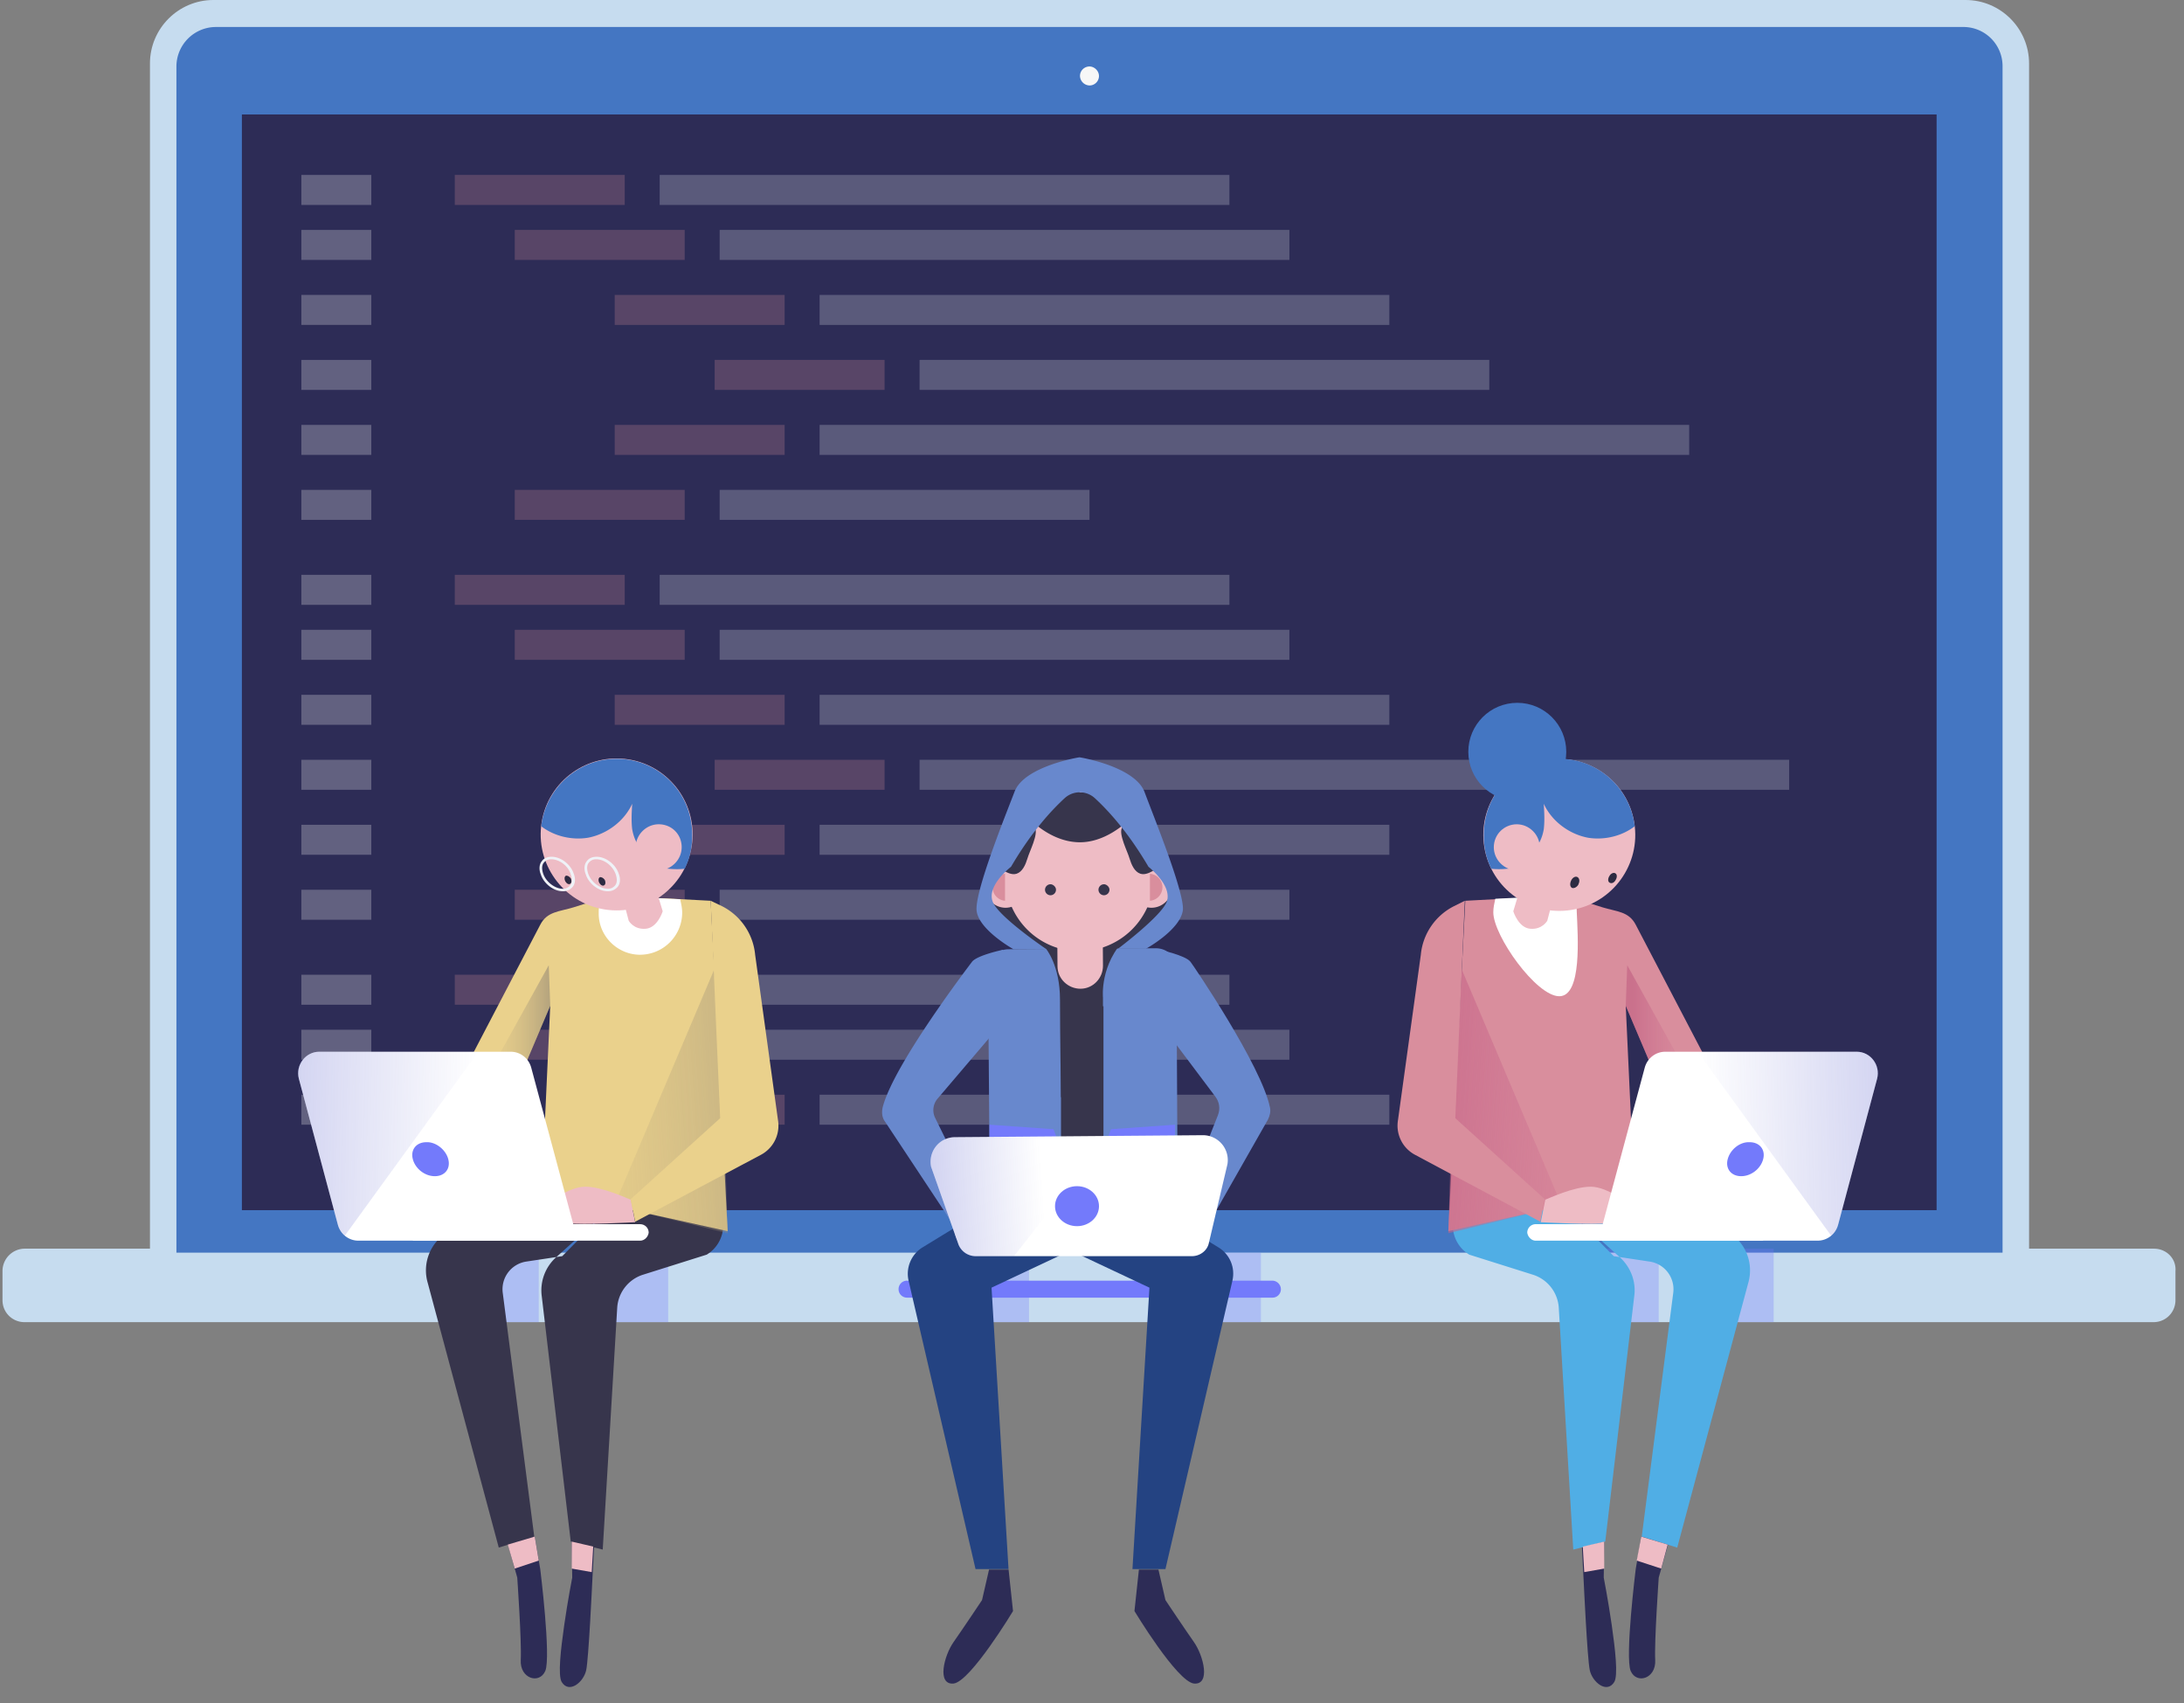 <svg xmlns="http://www.w3.org/2000/svg" width="118" height="92" viewBox="0 0 118 92">
    <rect x="0" y="0" width="118" height="92" fill="#808080" stroke="none"/>
    <defs>
        <linearGradient id="a" x1=".11%" x2="100.013%" y1="49.961%" y2="49.961%">
            <stop offset="0%" stop-color="#EAD18C" stop-opacity="0"/>
            <stop offset="100%" stop-color="#524F63" stop-opacity=".7"/>
        </linearGradient>
        <linearGradient id="b" x1="-103.419%" x2="273.447%" y1="82.544%" y2="21.132%">
            <stop offset="0%" stop-color="#EAD18C" stop-opacity="0"/>
            <stop offset="100%" stop-color="#524F63" stop-opacity=".7"/>
        </linearGradient>
        <linearGradient id="c" x1="99.648%" x2="-110.685%" y1="50.834%" y2="45.963%">
            <stop offset="0%" stop-color="#484EC2" stop-opacity="0"/>
            <stop offset="100%" stop-color="#444BCC" stop-opacity=".5"/>
        </linearGradient>
        <linearGradient id="d" x1="99.721%" x2="-.182%" y1="49.961%" y2="49.961%">
            <stop offset="0%" stop-color="#D37897" stop-opacity="0"/>
            <stop offset="89.88%" stop-color="#BC547C"/>
        </linearGradient>
        <linearGradient id="e" x1="203.303%" x2="-135.424%" y1="82.544%" y2="27.347%">
            <stop offset="0%" stop-color="#D37897" stop-opacity="0"/>
            <stop offset="100%" stop-color="#BC547C"/>
        </linearGradient>
        <linearGradient id="f" x1=".279%" x2="210.612%" y1="50.834%" y2="45.963%">
            <stop offset="0%" stop-color="#484EC2" stop-opacity="0"/>
            <stop offset="100%" stop-color="#444BCC" stop-opacity=".5"/>
        </linearGradient>
        <linearGradient id="g" x1="64.142%" x2="-62.19%" y1="49.425%" y2="53.839%">
            <stop offset="0%" stop-color="#484EC2" stop-opacity="0"/>
            <stop offset="100%" stop-color="#444BCC" stop-opacity=".5"/>
        </linearGradient>
    </defs>
    <g fill="none" fill-rule="evenodd">
        <path fill="#C6DCEF" d="M106.199 0h-94.67C9.64 0 8.102 1.54 8.102 3.43v65.182h101.527V3.429c0-1.89-1.54-3.429-3.43-3.429z"/>
        <path fill="#C6DCEF" d="M116.378 67.45H1.35a1.21 1.21 0 0 0-1.215 1.216v1.566c0 .675.54 1.188 1.188 1.188h115.028c.675 0 1.188-.54 1.188-1.188v-1.566c.054-.675-.486-1.215-1.16-1.215z"/>
        <path fill="#4476C2" d="M106.064 1.458h-94.4a2.138 2.138 0 0 0-2.132 2.133v64.076h98.665V3.564a2.115 2.115 0 0 0-2.133-2.106z"/>
        <path fill="#2D2C56" d="M13.069 6.183h91.564v59.188H13.069z"/>
        <path fill="#F7F7F7" d="M59.377 4.104a.513.513 0 0 1-.513.513.531.531 0 0 1-.513-.513c0-.297.243-.513.513-.513s.513.243.513.513z"/>
        <path fill="#737AFB" d="M68.747 69.179H49.008a.455.455 0 0 0-.459.459c0 .27.216.459.46.459h19.738c.27 0 .459-.216.459-.459a.473.473 0 0 0-.46-.46z"/>
        <g opacity=".25">
            <path fill="#D98E9D" d="M24.572 9.45h9.181v1.62h-9.18z"/>
            <path fill="#FFF" d="M16.282 9.45h3.78v1.62h-3.78zM16.282 12.42h3.78v1.62h-3.78zM16.282 15.93h3.78v1.62h-3.78zM16.282 19.442h3.78v1.62h-3.78zM16.282 22.952h3.78v1.62h-3.78zM16.282 26.462h3.78v1.62h-3.78z"/>
            <path fill="#E0E4ED" d="M35.642 9.45h30.782v1.62H35.642z"/>
            <path fill="#D98E9D" d="M27.812 12.42h9.181v1.62h-9.181z"/>
            <path fill="#E0E4ED" d="M38.883 12.42h30.782v1.62H38.883z"/>
            <path fill="#D98E9D" d="M33.212 15.931h9.181v1.62h-9.18z"/>
            <path fill="#E0E4ED" d="M44.283 15.931h30.782v1.62H44.283z"/>
            <path fill="#D98E9D" d="M38.613 19.441h9.18v1.62h-9.18z"/>
            <path fill="#E0E4ED" d="M49.684 19.441h30.782v1.62H49.684z"/>
            <g>
                <path fill="#D98E9D" d="M33.212 22.952h9.181v1.62h-9.18z"/>
                <path fill="#E0E4ED" d="M44.283 22.952h46.983v1.62H44.283z"/>
            </g>
            <g>
                <path fill="#D98E9D" d="M27.812 26.462h9.181v1.62h-9.181z"/>
                <path fill="#E0E4ED" d="M38.883 26.462h19.981v1.62H38.883z"/>
            </g>
        </g>
        <g opacity=".25">
            <path fill="#D98E9D" d="M24.572 31.052h9.181v1.62h-9.18z"/>
            <path fill="#FFF" d="M16.282 31.052h3.78v1.62h-3.78zM16.282 34.022h3.78v1.62h-3.78zM16.282 37.532h3.78v1.62h-3.78zM16.282 41.043h3.78v1.62h-3.78zM16.282 44.553h3.78v1.62h-3.78zM16.282 48.063h3.78v1.62h-3.78z"/>
            <path fill="#E0E4ED" d="M35.642 31.052h30.782v1.62H35.642z"/>
            <path fill="#D98E9D" d="M27.812 34.022h9.181v1.62h-9.181z"/>
            <path fill="#E0E4ED" d="M38.883 34.022h30.782v1.62H38.883z"/>
            <path fill="#D98E9D" d="M33.212 37.533h9.181v1.62h-9.18z"/>
            <path fill="#E0E4ED" d="M44.283 37.533h30.782v1.62H44.283z"/>
            <path fill="#D98E9D" d="M24.572 52.654h9.181v1.62h-9.18z"/>
            <path fill="#FFF" d="M16.282 52.654h3.78v1.62h-3.78zM16.282 55.624h3.78v1.62h-3.78zM16.282 59.134h3.78v1.62h-3.78z"/>
            <path fill="#E0E4ED" d="M35.642 52.654h30.782v1.62H35.642z"/>
            <path fill="#D98E9D" d="M27.812 55.624h9.181v1.62h-9.181z"/>
            <path fill="#E0E4ED" d="M38.883 55.624h30.782v1.62H38.883z"/>
            <path fill="#D98E9D" d="M33.212 59.134h9.181v1.62h-9.18z"/>
            <path fill="#E0E4ED" d="M44.283 59.134h30.782v1.62H44.283z"/>
            <g>
                <path fill="#D98E9D" d="M38.613 41.043h9.18v1.62h-9.18z"/>
                <path fill="#E0E4ED" d="M49.684 41.043h46.983v1.62H49.684z"/>
            </g>
            <g>
                <path fill="#D98E9D" d="M33.212 44.553h9.181v1.62h-9.18z"/>
                <path fill="#E0E4ED" d="M44.283 44.553h30.782v1.62H44.283z"/>
            </g>
            <g>
                <path fill="#D98E9D" d="M27.812 48.063h9.181v1.62h-9.181z"/>
                <path fill="#E0E4ED" d="M38.883 48.063h30.782v1.62H38.883z"/>
            </g>
        </g>
        <path fill="#737AFB" d="M25.517 67.451h3.591v3.969h-3.591zM32.51 67.451h3.591v3.969H32.51zM86.028 67.451h3.591v3.969h-3.591zM92.239 67.451h3.591v3.969h-3.591z" opacity=".3"/>
        <g>
            <path fill="#2D2C56" d="M30.89 83.274l.027 1.944s-.243 1.242-.432 2.565-.35 2.727-.135 3.078c.405.649 1.188 0 1.323-.648s.324-4.725.324-4.725l.135-2.62-1.242.406zM28.892 83.004l.297 1.755s.594 4.78.27 5.508c-.324.73-1.377.405-1.323-.594.054-.972-.189-4.455-.189-4.455l-.594-2.106 1.54-.108z"/>
            <g transform="translate(22.952 40.233)">
                <path fill="#37354C" d="M6.75 21.44l.135 2.16-5.562 2.673A2.408 2.408 0 0 0 .162 29.08l3.834 14.284 1.917-.594-1.7-13.15a1.511 1.511 0 0 1 1.241-1.701l1.972-.297 2.106-2.133-2.43 2.187a2.405 2.405 0 0 0-.784 2.106l1.567 13.258 1.728.432.783-13.069a2.001 2.001 0 0 1 1.404-1.782l3.43-1.08c.54-.324.89-.918.89-1.566l-.135-4.59-9.235.054z"/>
                <path fill="#EAD18C" d="M16.363 26.273l-.918-17.848s-3.807-.216-4.914-.216c-.621 0-1.674.297-2.484.567-.783.243-1.432.216-1.81.945L0 21.656l3.834.35 1.27-1.458-.649-.972 2.322-5.481-.459 9.964 10.045 2.214z"/>
                <path fill="url(#a)" d="M6.696 11.908l-4.13 7.452 1.295 1.512s.513.108 1.026-.054l.216-.27-.648-.972 2.322-5.481-.08-2.187z" opacity=".5"/>
                <path fill="#FFF" d="M11.638 11.34a2.282 2.282 0 0 0 2.268-2.267c0-.243-.054-.486-.108-.73-1.161-.053-2.646-.134-3.267-.134-.27 0-.648.054-1.026.162a2.013 2.013 0 0 0-.108.702c-.027 1.242.999 2.268 2.24 2.268z"/>
                <path fill="url(#b)" d="M15.904 11.503l.46 14.878-6.13-1.485z"/>
                <path fill="#EEBCC5" d="M10.153 6.372c.108.216.864 3.133.864 3.133s.27.486.918.432c.648-.054.918-.945.918-.945l-1.107-3.673-1.593 1.053z"/>
                <path fill="#EEBCC5" d="M14.095 4.563c0 2.025-2.133 4.24-4.158 4.24-2.025 0-3.133-2.242-3.133-4.24A3.647 3.647 0 0 1 10.45.918a3.647 3.647 0 0 1 3.645 3.645z"/>
                <circle cx="10.365" cy="4.841" r="4.104" fill="#EEBCC5" transform="rotate(-80.741 10.365 4.841)"/>
                <path fill="#EFF2F7" fill-rule="nonzero" d="M7.453 7.912c-.487 0-1.027-.405-1.189-.919-.108-.27-.08-.54.054-.702.108-.162.297-.243.54-.243.487 0 1.027.405 1.189.918.108.27.08.54-.054.703a.68.68 0 0 1-.54.243zM6.83 6.183a.488.488 0 0 0-.405.19c-.108.134-.108.35-.027.593.162.46.649.81 1.054.81a.488.488 0 0 0 .405-.188c.108-.135.108-.351.027-.595-.135-.459-.621-.81-1.054-.81zM9.883 7.912c-.486 0-1.026-.405-1.188-.919-.108-.27-.081-.54.054-.702.108-.162.297-.243.54-.243.486 0 1.026.405 1.188.918.108.27.08.54-.054.703a.68.68 0 0 1-.54.243zm-.621-1.729a.488.488 0 0 0-.405.19c-.108.134-.108.35-.027.593.162.46.648.81 1.053.81a.488.488 0 0 0 .405-.188c.108-.135.108-.351.027-.595-.162-.459-.621-.81-1.053-.81z"/>
                <path fill="#2D2B42" d="M7.885 7.21c.054.108.054.243-.027.297-.081.054-.19 0-.27-.135-.054-.108-.054-.243.027-.297.08-.027.189.027.27.135zM9.72 7.29c.055.109.055.244-.026.298-.081.054-.19 0-.27-.135-.054-.108-.054-.243.027-.297.08-.027.189.027.27.135z"/>
            </g>
            <path fill="#EEBCC5" d="M34.076 64.805c-.162-.054-1.512-.702-2.457-.702-.945 0-2.133.999-2.133.999s-.162.54.486.432c.648-.108-.08.405-.08.405s.026.027.782.135c.756.108 3.645-.054 3.645-.054l-.243-1.215z"/>
            <path fill="#EAD18C" d="M38.397 48.657l.513 11.746-4.834 4.375.243 1.215 6.805-3.619a1.782 1.782 0 0 0 .918-1.809L40.8 51.574a3.284 3.284 0 0 0-1.782-2.62l-.621-.297z"/>
            <path fill="#FFF" d="M34.59 67.019H22.303v-.891h12.285c.243 0 .46.189.46.459-.028.216-.217.432-.46.432z"/>
            <path fill="#FFF" d="M31.214 67.019H19.36c-.513 0-.972-.351-1.107-.864l-2.106-7.885c-.189-.729.351-1.458 1.107-1.458h10.342c.513 0 .972.351 1.107.864l2.511 9.343z"/>
            <path fill="url(#c)" d="M1.323.108C.567.108 0 .838.216 1.566l2.106 7.885c.054.243.216.459.378.594L9.91.108H1.323z" transform="translate(15.931 56.704)"/>
            <path fill="#737AFB" d="M24.22 62.617c.136.514-.188.919-.728.919s-1.053-.405-1.188-.919c-.135-.513.189-.918.729-.918.513-.027 1.053.405 1.188.918z"/>
            <path fill="#4476C2" d="M33.32 40.989c-2.106 0-3.834 1.593-4.077 3.645.702.54 1.647.756 2.511.621 1.026-.189 1.971-.89 2.403-1.836-.027.46-.054.918 0 1.377.081.46.27.891.621 1.188.027-.324.054-.648.216-.918.163-.27.514-.459.81-.35.217.08.352.296.379.54.027.215-.027.458-.108.674a3.25 3.25 0 0 1-.567.918c.486.081.999.135 1.485.081.27-.54.405-1.134.405-1.782.027-2.322-1.81-4.158-4.078-4.158z"/>
            <path fill="#EEBCC5" d="M36.83 45.768c0 .675-.566 1.242-1.241 1.242a1.256 1.256 0 0 1-1.243-1.242c0-.675.567-1.242 1.243-1.242.702 0 1.242.54 1.242 1.242zM28.892 83.004l.216 1.296-1.296.432-.378-1.296zM30.89 84.732l1.08.19.081-1.378-1.16-.27z"/>
        </g>
        <g>
            <path fill="#2D2C56" d="M86.676 83.274l-.027 1.944s.243 1.242.432 2.565c.19 1.323.351 2.727.135 3.078-.405.649-1.188 0-1.323-.648s-.324-4.725-.324-4.725l-.135-2.62 1.242.406zM88.674 83.004l-.297 1.755s-.594 4.78-.27 5.508c.324.73 1.377.405 1.323-.594-.054-.972.19-4.455.19-4.455l.593-2.106-1.539-.108z"/>
            <g transform="translate(78.036 40.233)">
                <path fill="#50AEE5" d="M9.829 21.44l-.135 2.16 5.562 2.673c1 .54 1.485 1.701 1.161 2.808l-3.834 14.284-1.917-.594 1.7-13.15a1.511 1.511 0 0 0-1.241-1.701l-1.971-.297-2.106-2.133 2.43 2.187c.594.54.89 1.323.783 2.106L8.695 43.041l-1.729.432-.783-13.069a2.001 2.001 0 0 0-1.404-1.782l-3.429-1.08a1.837 1.837 0 0 1-.891-1.566l.135-4.59 9.235.054z"/>
                <path fill="#D98E9D" d="M.216 26.273l.918-17.848s3.807-.216 4.914-.216c.621 0 1.675.297 2.485.567.783.243 1.43.216 1.809.945l6.237 11.935-3.834.35-1.27-1.458.649-.972-2.322-5.481.459 9.937-10.045 2.24z"/>
                <path fill="url(#d)" d="M9.883 11.908l4.131 7.452-1.296 1.512s-.513.108-1.026-.054l-.216-.27.648-.972-2.322-5.481.08-2.187z" opacity=".5"/>
                <path fill="#FFF" d="M6.21 13.582c-1.242 0-3.564-3.267-3.564-4.536 0-.243.054-.486.108-.73 1.161-.053 2.646-.134 3.267-.134.27 0 .648.054 1.027.162.08.216.108.459.108.702.054 1.269.297 4.536-.946 4.536z"/>
                <path fill="url(#e)" d="M.675 11.503L.216 26.38l6.13-1.485z"/>
                <path fill="#EEBCC5" d="M6.426 6.372c-.108.216-.864 3.133-.864 3.133s-.27.486-.918.432c-.648-.054-.918-.945-.918-.945l1.107-3.673 1.593 1.053z"/>
                <path fill="#EEBCC5" d="M2.484 4.563c0 2.025 2.133 4.24 4.158 4.24 2.026 0 3.133-2.242 3.133-4.24A3.647 3.647 0 0 0 6.129.918a3.647 3.647 0 0 0-3.645 3.645z"/>
                <circle cx="6.212" cy="4.868" r="4.104" fill="#EEBCC5" transform="rotate(-9.259 6.212 4.868)"/>
                <path fill="#2D2B42" d="M8.91 7.102c-.08.135-.08.297.028.35.108.055.243 0 .324-.161.08-.135.08-.298-.027-.352-.081-.054-.243 0-.324.163zM6.858 7.318c-.08.162-.08.324.027.405.108.054.27-.027.352-.162.08-.162.08-.324-.027-.405-.108-.081-.27 0-.352.162z"/>
            </g>
            <path fill="#EEBCC5" d="M83.49 64.805c.162-.054 1.512-.702 2.457-.702.945 0 2.133.999 2.133.999s.162.54-.486.432c-.648-.108.081.405.081.405s-.027.027-.783.135c-.756.108-3.645-.054-3.645-.054l.243-1.215z"/>
            <path fill="#D98E9D" d="M79.143 48.657l-.513 11.746 4.833 4.375-.243 1.215-6.778-3.619a1.782 1.782 0 0 1-.918-1.809l1.242-8.991a3.284 3.284 0 0 1 1.783-2.62l.594-.297z"/>
            <path fill="#FFF" d="M82.977 67.019h12.286v-.891H82.977a.455.455 0 0 0-.46.459c.028.216.217.432.46.432z"/>
            <path fill="#FFF" d="M86.352 67.019h11.854c.513 0 .972-.351 1.107-.864l2.106-7.885c.19-.729-.35-1.458-1.107-1.458H89.97c-.513 0-.972.351-1.107.864l-2.51 9.343z"/>
            <path fill="url(#f)" d="M17.956.108c.756 0 1.323.73 1.107 1.458l-2.106 7.885a1.135 1.135 0 0 1-.378.594L9.37.108h8.587z" transform="translate(82.356 56.704)"/>
            <path fill="#737AFB" d="M93.346 62.617c-.135.514.189.919.729.919s1.053-.405 1.188-.919c.135-.513-.19-.918-.73-.918-.54-.027-1.052.405-1.187.918z"/>
            <path fill="#4476C2" d="M84.246 40.989c2.106 0 3.834 1.593 4.077 3.645-.702.54-1.647.756-2.51.621-1.027-.189-1.972-.89-2.404-1.836.027.46.054.918 0 1.377-.081.46-.27.891-.621 1.188-.027-.324-.054-.648-.216-.918s-.513-.459-.81-.35c-.216.08-.351.296-.378.54-.027.215.027.458.108.674.135.324.324.648.567.918-.486.081-1 .135-1.485.081a3.929 3.929 0 0 1-.405-1.782c-.027-2.322 1.809-4.158 4.077-4.158z"/>
            <path fill="#EEBCC5" d="M80.709 45.768c0 .675.567 1.242 1.242 1.242s1.242-.567 1.242-1.242-.567-1.242-1.242-1.242-1.242.54-1.242 1.242zM88.674 83.004l-.243 1.296 1.323.432.351-1.296zM86.676 84.732l-1.08.19-.08-1.378 1.16-.27z"/>
        </g>
        <circle cx="81.978" cy="40.611" r="2.646" fill="#4476C2"/>
        <path fill="#737AFB" d="M52.006 67.451h3.591v3.969h-3.591zM64.535 67.667h3.591v3.753h-3.591z" opacity=".3"/>
        <g>
            <path fill="#37354C" d="M57.19 41.583l-1.458 1.782-.73 1.512-.674 1.917s-1.188 1.107-1.107 1.107c.08 0-.081 1.35.054 1.54.135.189 1.458 1.782 1.458 1.782s1.296.837 1.809.945c.513.108 3.105 1.242 3.105 1.242l1.593-1.512-.594-.783s1.647-1 1.863-1.134c.19-.135 1-.918 1-.918s-.027-.703-.162-1.135c-.108-.459-.919-2.646-.919-2.646S61.375 43.77 61.24 43.5s-.729-1.134-.729-1.134l-3.32-.783z"/>
            <path fill="#6888CD" d="M63.617 62.644l-10.153.081-.081-10.341c0-.621.486-1.107 1.107-1.107l7.965-.054c.622 0 1.108.486 1.108 1.107l.054 10.314z"/>
            <path fill="#37354C" d="M56.515 51.25s.756.89.756 2.754c0 1.863.054 5.265.054 5.265h2.268v-5.373s-.189-1.836 1.27-3.24l-2.485.054-1.863.54z"/>
            <path fill="#EEBCC5" d="M58.378 53.41c-.675 0-1.242-.54-1.242-1.215l-.027-3.754c0-.08.081-.162.162-.162l2.133-.027c.081 0 .162.081.162.162l.027 3.754c0 .675-.54 1.242-1.215 1.242z"/>
            <path fill="#9B5342" d="M62.671 47.55v-.135c0-.378-.054-.729-.135-1.08v-.486a4.304 4.304 0 0 0-4.293-4.293 4.304 4.304 0 0 0-4.293 4.293v1.674h8.721v.027z"/>
            <path fill="#EEBCC5" d="M62.212 46.362v-.405a3.947 3.947 0 0 0-3.942-3.942 3.947 3.947 0 0 0-3.942 3.942v1.62c0 .108 0 .216.027.324.27 1.972 1.944 3.484 3.97 3.484a4.033 4.033 0 0 0 4.022-4.024c0-.35-.054-.675-.135-.999z"/>
            <path fill="#37354C" d="M57.055 48.063a.3.3 0 0 1-.297.297.3.3 0 0 1-.297-.297.3.3 0 0 1 .297-.297c.135 0 .297.135.297.297zM59.944 48.063a.3.3 0 0 1-.297.297.3.3 0 0 1-.297-.297.3.3 0 0 1 .297-.297c.135 0 .297.135.297.297z"/>
            <path fill="#EEBCC5" d="M55.435 47.928c0 .621-.513 1.107-1.107 1.107a1.112 1.112 0 0 1-1.107-1.107 1.13 1.13 0 0 1 1.107-1.107c.62-.027 1.107.486 1.107 1.107zM63.32 47.928c0 .621-.514 1.107-1.108 1.107a1.112 1.112 0 0 1-1.107-1.107 1.13 1.13 0 0 1 1.107-1.107c.621-.027 1.108.486 1.108 1.107z"/>
            <path fill="#244382" d="M58.567 67.208l-4.995 2.349.918 15.202h-1.782l-3.618-15.58a1.674 1.674 0 0 1 .729-1.782l4.725-2.89 4.023 2.7z"/>
            <path fill="#D98E9D" d="M54.3 47.2a.735.735 0 0 0-.674.728c0 .378.297.702.675.73v-1.459zM62.131 47.2a.735.735 0 0 1 .675.728.735.735 0 0 1-.675.73v-1.459z"/>
            <path fill="#37354C" d="M57.325 54.355h2.295v12.259h-2.295zM61.024 46.362c.108.351.27.73.594.837.27.081.54-.08.783-.216.135-.08.27-.189.27-.35.027-.136-.054-.244-.108-.379-.243-.432-.486-.89-.81-1.242-.297-.324-.837-.864-1.134-.297-.189.351.297 1.27.405 1.647z"/>
            <path fill="#37354C" d="M61.456 43.824a5.184 5.184 0 0 0-3.132-1.026l.054-.702c-1.16 0-2.295 1.08-3.16 1.728.757.864 1.864 1.674 3.133 1.674 1.215 0 2.35-.81 3.105-1.674z"/>
            <path fill="#6888CD" d="M47.82 60.592c-.162-.216-.189-.486-.135-.756.567-2.295 4.672-7.668 4.834-7.884.27-.351 1.674-.648 1.674-.648l.162 3.699-3.7 4.347a.95.95 0 0 0-.134 1.026l2.916 5.94-1.54.433-4.077-6.157z"/>
            <path fill="#244382" d="M61.132 64.508l4.726 2.889c.594.378.89 1.08.729 1.782l-3.619 15.58h-1.782l.918-15.202-4.995-2.35 4.023-2.7z"/>
            <path fill="#6888CD" d="M68.504 60.484c.108-.216.162-.459.108-.675-.46-2.24-4.104-7.614-4.293-7.857-.27-.351-1.675-.648-1.675-.648l-.162 3.699 3.187 4.24c.216.296.27.647.135.998L63.4 66.317l1.539.432 3.564-6.265z"/>
            <path fill="#37354C" d="M55.516 46.362c-.108.351-.27.73-.594.837-.27.081-.54-.08-.783-.216-.135-.08-.27-.189-.27-.35-.027-.136.054-.244.108-.379.243-.432.486-.89.81-1.242.297-.324.837-.864 1.134-.297.189.351-.297 1.27-.405 1.647z"/>
            <path fill="#EEBCC5" d="M54.166 66.344c0 .702-.567 1.296-1.296 1.296a1.28 1.28 0 0 1-1.296-1.296 1.296 1.296 0 0 1 2.592 0z"/>
            <path fill="#6888CD" d="M61.834 42.771c-.54-1.377-3.483-1.863-3.51-1.863-.027 0-2.997.486-3.51 1.863-.54 1.404-2.106 5.292-2.052 6.373.054 1.053 1.998 2.133 1.998 2.133h1.782s-2.646-1.782-2.916-2.593c-.27-.783.729-1.647.999-1.863 1.107-1.89 2.187-3.05 2.89-3.699a1.209 1.209 0 0 1 1.646 0c.702.648 1.782 1.81 2.89 3.7.27.215 1.242 1.08.998 1.862-.27.784-2.646 2.566-2.646 2.566h1.512s1.918-1.053 1.999-2.133c.027-1.054-1.567-4.969-2.08-6.346z"/>
            <path fill="#EEBCC5" d="M65.399 66.587a1.258 1.258 0 0 0-1.215-1.35 1.258 1.258 0 0 0-1.35 1.215 1.258 1.258 0 0 0 1.215 1.35c.675.027 1.296-.513 1.35-1.215z"/>
            <path fill="#737AFB" d="M63.482 60.754v5.536s-3.133 1.16-3.565 1.107c-.459-.054-.459-4.915-.459-4.915l.567-1.485 3.457-.243zM53.464 60.754v5.536s3.132 1.16 3.564 1.107c.46-.054.46-4.915.46-4.915l-.568-1.485-3.456-.243z"/>
            <path fill="#2D2C56" d="M54.49 84.759l.243 2.268s-2.295 3.807-3.213 3.915c-.918.081-.513-1.512 0-2.24.513-.73 1.539-2.269 1.539-2.269l.378-1.647h1.053v-.027zM61.537 84.759l-.243 2.268s2.296 3.807 3.214 3.915c.918.081.513-1.512 0-2.24-.513-.73-1.54-2.269-1.54-2.269l-.378-1.647h-1.053v-.027z"/>
            <g transform="translate(50.224 61.294)">
                <path fill="#FFF" d="M2.484 6.561h11.692c.432 0 .837-.297.918-.729l1-4.239A1.345 1.345 0 0 0 14.77.027L1.377.135C.54.135-.08.891.081 1.728L1.566 5.94a.996.996 0 0 0 .918.621z"/>
                <path fill="url(#g)" d="M9.64.081L1.377.135C.54.135-.08.891.081 1.728L1.566 5.94a.934.934 0 0 0 .891.621h2.106L9.64.081z"/>
                <ellipse cx="7.966" cy="3.861" fill="#737AFB" rx="1.188" ry="1.08"/>
            </g>
        </g>
    </g>
</svg>
